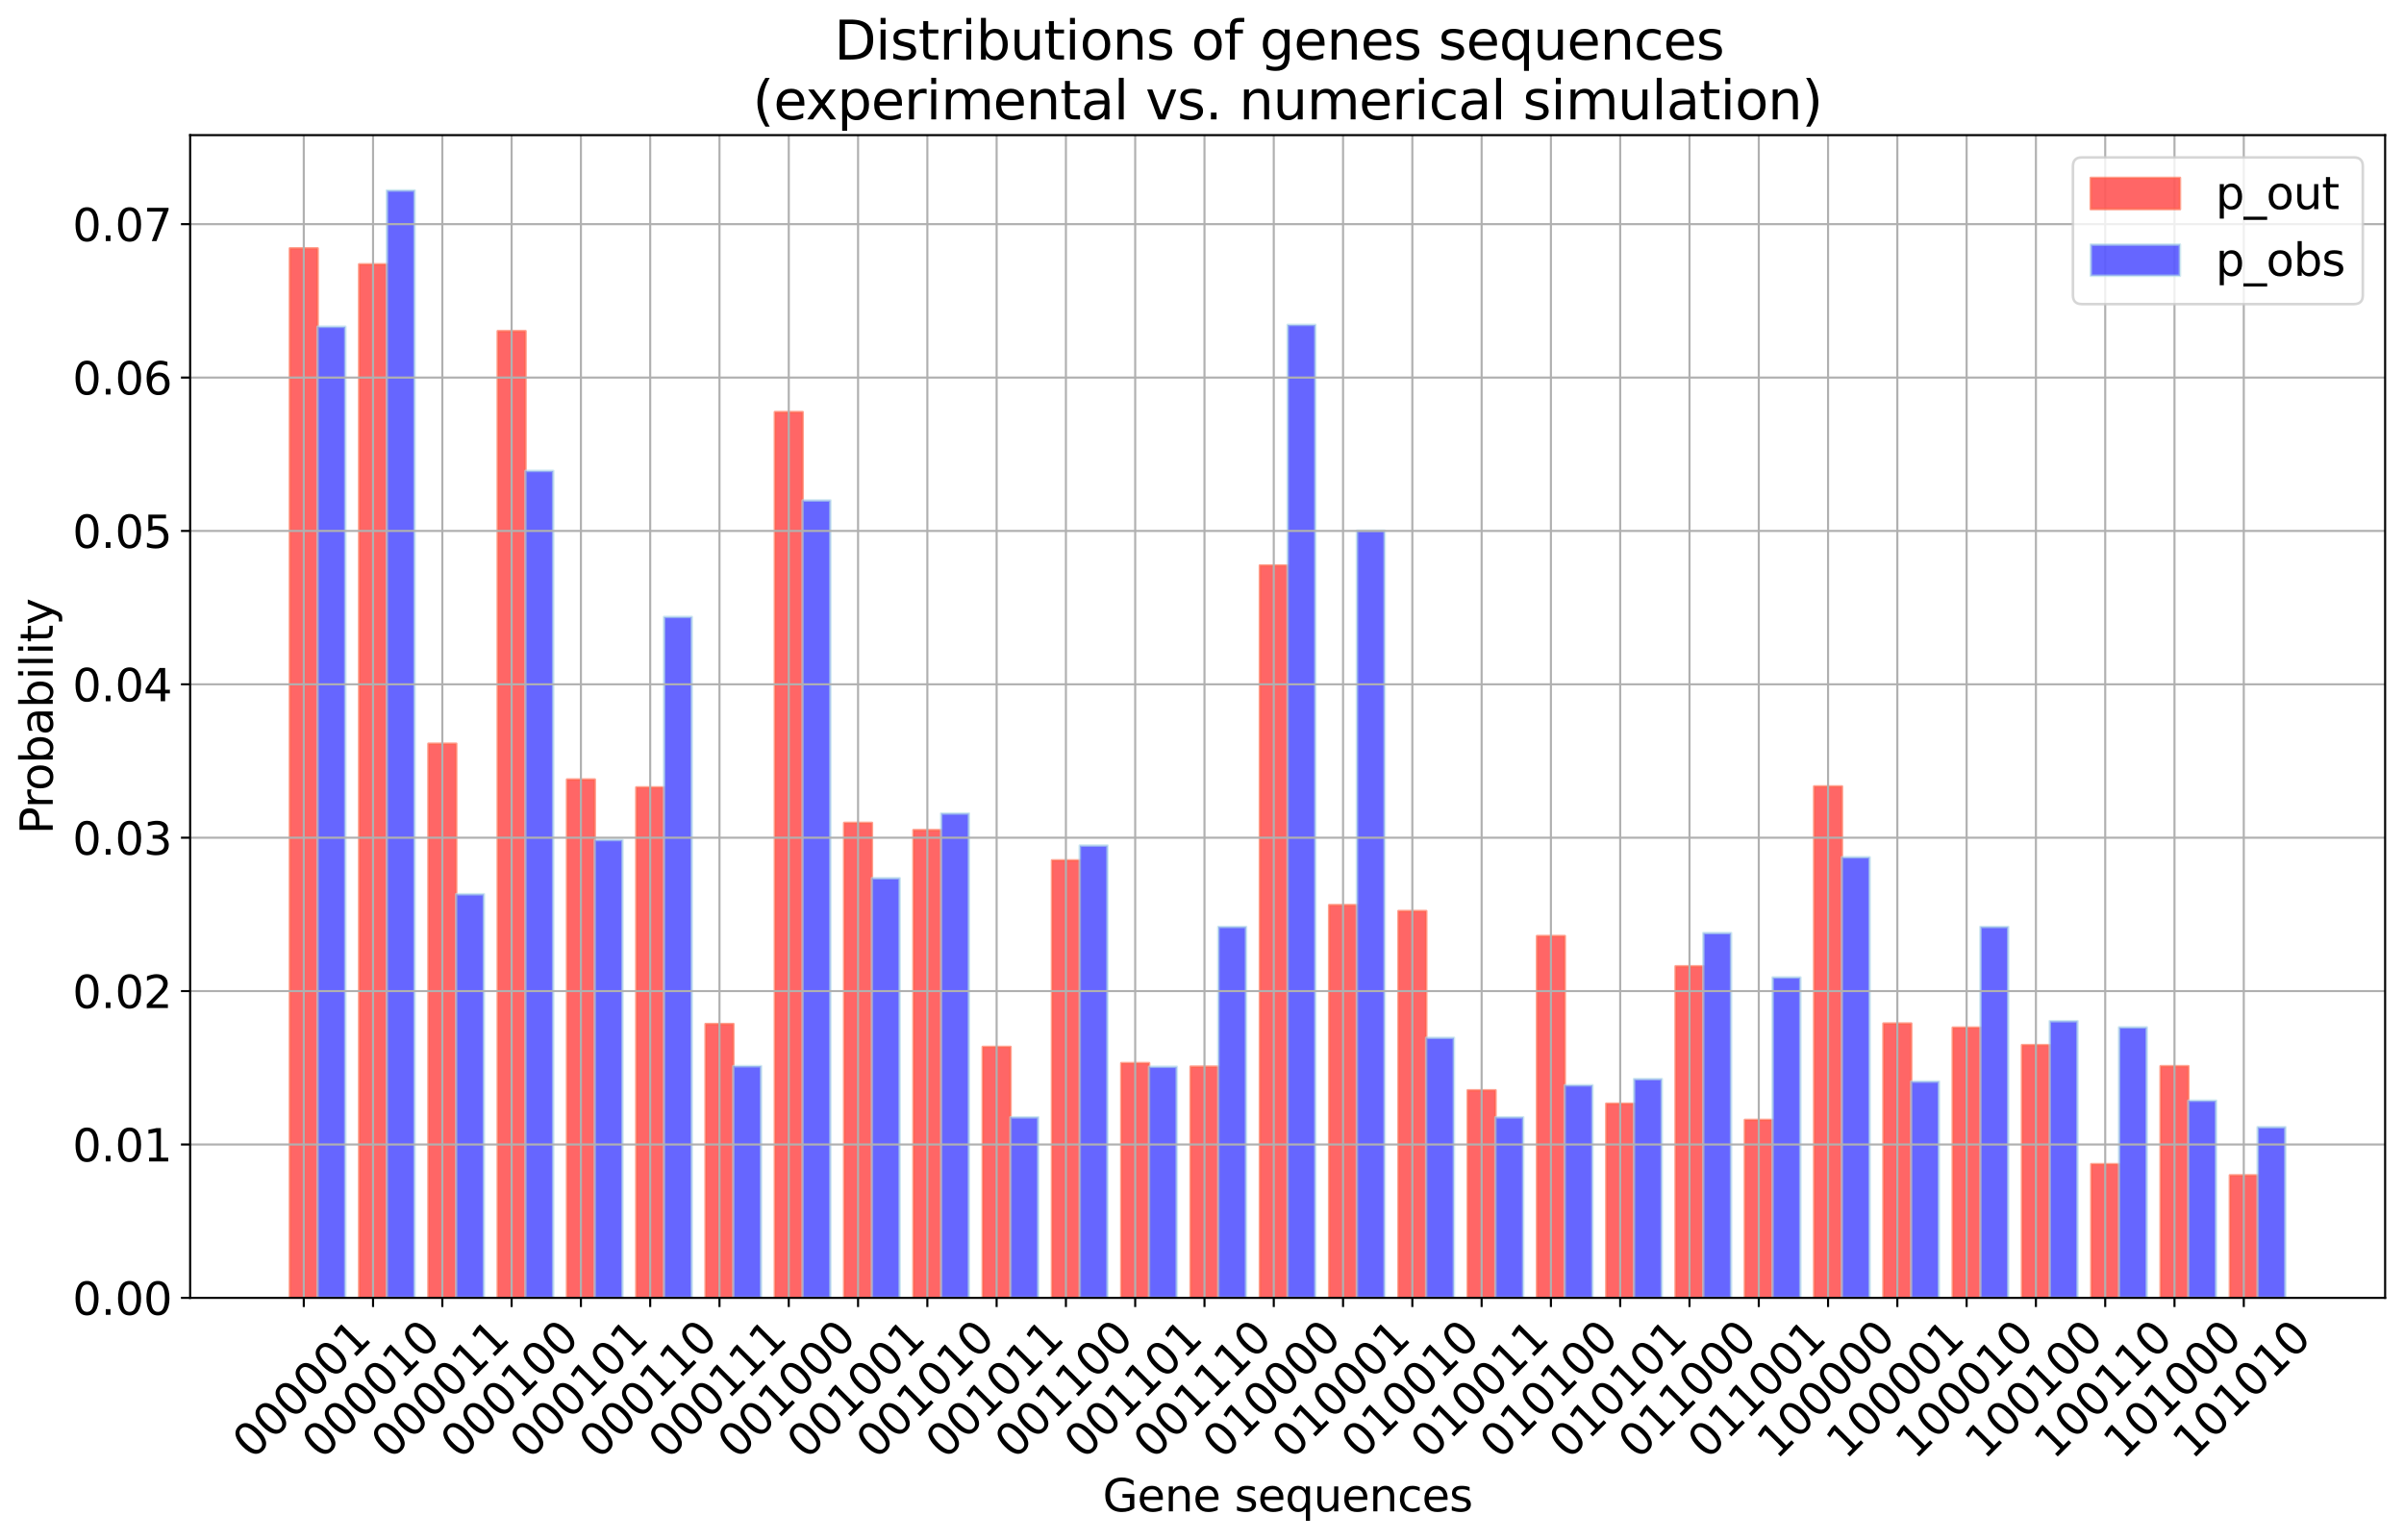<?xml version="1.0" encoding="utf-8" standalone="no"?>
<!DOCTYPE svg PUBLIC "-//W3C//DTD SVG 1.1//EN"
  "http://www.w3.org/Graphics/SVG/1.1/DTD/svg11.dtd">
<svg xmlns:xlink="http://www.w3.org/1999/xlink" width="916.704pt" height="587.241pt" viewBox="0 0 916.704 587.241" xmlns="http://www.w3.org/2000/svg" version="1.1">
 <defs>
  <style type="text/css">*{stroke-linejoin: round; stroke-linecap: butt}</style>
 </defs>
 <g id="figure_1">
  <g id="patch_1">
   <path d="M 0 587.241 
L 916.704 587.241 
L 916.704 0 
L 0 0 
z
" style="fill: #ffffff"/>
  </g>
  <g id="axes_1">
   <g id="patch_2">
    <path d="M 72.504 495.064 
L 909.504 495.064 
L 909.504 51.544 
L 72.504 51.544 
z
" style="fill: #ffffff"/>
   </g>
   <g id="patch_3">
    <path d="M 110.55 495.064 
L 121.118 495.064 
L 121.118 94.746 
L 110.55 94.746 
z
" clip-path="url(#p6cf0fe59aa)" style="fill: #ff0000; opacity: 0.6; stroke: #ff6347; stroke-linejoin: miter"/>
   </g>
   <g id="patch_4">
    <path d="M 136.97 495.064 
L 147.538 495.064 
L 147.538 100.832 
L 136.97 100.832 
z
" clip-path="url(#p6cf0fe59aa)" style="fill: #ff0000; opacity: 0.6; stroke: #ff6347; stroke-linejoin: miter"/>
   </g>
   <g id="patch_5">
    <path d="M 163.391 495.064 
L 173.959 495.064 
L 173.959 283.694 
L 163.391 283.694 
z
" clip-path="url(#p6cf0fe59aa)" style="fill: #ff0000; opacity: 0.6; stroke: #ff6347; stroke-linejoin: miter"/>
   </g>
   <g id="patch_6">
    <path d="M 189.811 495.064 
L 200.379 495.064 
L 200.379 126.318 
L 189.811 126.318 
z
" clip-path="url(#p6cf0fe59aa)" style="fill: #ff0000; opacity: 0.6; stroke: #ff6347; stroke-linejoin: miter"/>
   </g>
   <g id="patch_7">
    <path d="M 216.232 495.064 
L 226.8 495.064 
L 226.8 297.351 
L 216.232 297.351 
z
" clip-path="url(#p6cf0fe59aa)" style="fill: #ff0000; opacity: 0.6; stroke: #ff6347; stroke-linejoin: miter"/>
   </g>
   <g id="patch_8">
    <path d="M 242.652 495.064 
L 253.22 495.064 
L 253.22 300.355 
L 242.652 300.355 
z
" clip-path="url(#p6cf0fe59aa)" style="fill: #ff0000; opacity: 0.6; stroke: #ff6347; stroke-linejoin: miter"/>
   </g>
   <g id="patch_9">
    <path d="M 269.073 495.064 
L 279.641 495.064 
L 279.641 390.614 
L 269.073 390.614 
z
" clip-path="url(#p6cf0fe59aa)" style="fill: #ff0000; opacity: 0.6; stroke: #ff6347; stroke-linejoin: miter"/>
   </g>
   <g id="patch_10">
    <path d="M 295.493 495.064 
L 306.061 495.064 
L 306.061 157.204 
L 295.493 157.204 
z
" clip-path="url(#p6cf0fe59aa)" style="fill: #ff0000; opacity: 0.6; stroke: #ff6347; stroke-linejoin: miter"/>
   </g>
   <g id="patch_11">
    <path d="M 321.913 495.064 
L 332.482 495.064 
L 332.482 313.902 
L 321.913 313.902 
z
" clip-path="url(#p6cf0fe59aa)" style="fill: #ff0000; opacity: 0.6; stroke: #ff6347; stroke-linejoin: miter"/>
   </g>
   <g id="patch_12">
    <path d="M 348.334 495.064 
L 358.902 495.064 
L 358.902 316.654 
L 348.334 316.654 
z
" clip-path="url(#p6cf0fe59aa)" style="fill: #ff0000; opacity: 0.6; stroke: #ff6347; stroke-linejoin: miter"/>
   </g>
   <g id="patch_13">
    <path d="M 374.754 495.064 
L 385.323 495.064 
L 385.323 399.349 
L 374.754 399.349 
z
" clip-path="url(#p6cf0fe59aa)" style="fill: #ff0000; opacity: 0.6; stroke: #ff6347; stroke-linejoin: miter"/>
   </g>
   <g id="patch_14">
    <path d="M 401.175 495.064 
L 411.743 495.064 
L 411.743 328.18 
L 401.175 328.18 
z
" clip-path="url(#p6cf0fe59aa)" style="fill: #ff0000; opacity: 0.6; stroke: #ff6347; stroke-linejoin: miter"/>
   </g>
   <g id="patch_15">
    <path d="M 427.595 495.064 
L 438.163 495.064 
L 438.163 405.525 
L 427.595 405.525 
z
" clip-path="url(#p6cf0fe59aa)" style="fill: #ff0000; opacity: 0.6; stroke: #ff6347; stroke-linejoin: miter"/>
   </g>
   <g id="patch_16">
    <path d="M 454.016 495.064 
L 464.584 495.064 
L 464.584 406.883 
L 454.016 406.883 
z
" clip-path="url(#p6cf0fe59aa)" style="fill: #ff0000; opacity: 0.6; stroke: #ff6347; stroke-linejoin: miter"/>
   </g>
   <g id="patch_17">
    <path d="M 480.436 495.064 
L 491.004 495.064 
L 491.004 215.713 
L 480.436 215.713 
z
" clip-path="url(#p6cf0fe59aa)" style="fill: #ff0000; opacity: 0.6; stroke: #ff6347; stroke-linejoin: miter"/>
   </g>
   <g id="patch_18">
    <path d="M 506.857 495.064 
L 517.425 495.064 
L 517.425 345.256 
L 506.857 345.256 
z
" clip-path="url(#p6cf0fe59aa)" style="fill: #ff0000; opacity: 0.6; stroke: #ff6347; stroke-linejoin: miter"/>
   </g>
   <g id="patch_19">
    <path d="M 533.277 495.064 
L 543.845 495.064 
L 543.845 347.531 
L 533.277 347.531 
z
" clip-path="url(#p6cf0fe59aa)" style="fill: #ff0000; opacity: 0.6; stroke: #ff6347; stroke-linejoin: miter"/>
   </g>
   <g id="patch_20">
    <path d="M 559.698 495.064 
L 570.266 495.064 
L 570.266 415.895 
L 559.698 415.895 
z
" clip-path="url(#p6cf0fe59aa)" style="fill: #ff0000; opacity: 0.6; stroke: #ff6347; stroke-linejoin: miter"/>
   </g>
   <g id="patch_21">
    <path d="M 586.118 495.064 
L 596.686 495.064 
L 596.686 357.059 
L 586.118 357.059 
z
" clip-path="url(#p6cf0fe59aa)" style="fill: #ff0000; opacity: 0.6; stroke: #ff6347; stroke-linejoin: miter"/>
   </g>
   <g id="patch_22">
    <path d="M 612.538 495.064 
L 623.107 495.064 
L 623.107 421.001 
L 612.538 421.001 
z
" clip-path="url(#p6cf0fe59aa)" style="fill: #ff0000; opacity: 0.6; stroke: #ff6347; stroke-linejoin: miter"/>
   </g>
   <g id="patch_23">
    <path d="M 638.959 495.064 
L 649.527 495.064 
L 649.527 368.606 
L 638.959 368.606 
z
" clip-path="url(#p6cf0fe59aa)" style="fill: #ff0000; opacity: 0.6; stroke: #ff6347; stroke-linejoin: miter"/>
   </g>
   <g id="patch_24">
    <path d="M 665.379 495.064 
L 675.948 495.064 
L 675.948 427.189 
L 665.379 427.189 
z
" clip-path="url(#p6cf0fe59aa)" style="fill: #ff0000; opacity: 0.6; stroke: #ff6347; stroke-linejoin: miter"/>
   </g>
   <g id="patch_25">
    <path d="M 691.8 495.064 
L 702.368 495.064 
L 702.368 299.989 
L 691.8 299.989 
z
" clip-path="url(#p6cf0fe59aa)" style="fill: #ff0000; opacity: 0.6; stroke: #ff6347; stroke-linejoin: miter"/>
   </g>
   <g id="patch_26">
    <path d="M 718.22 495.064 
L 728.788 495.064 
L 728.788 390.418 
L 718.22 390.418 
z
" clip-path="url(#p6cf0fe59aa)" style="fill: #ff0000; opacity: 0.6; stroke: #ff6347; stroke-linejoin: miter"/>
   </g>
   <g id="patch_27">
    <path d="M 744.641 495.064 
L 755.209 495.064 
L 755.209 392.006 
L 744.641 392.006 
z
" clip-path="url(#p6cf0fe59aa)" style="fill: #ff0000; opacity: 0.6; stroke: #ff6347; stroke-linejoin: miter"/>
   </g>
   <g id="patch_28">
    <path d="M 771.061 495.064 
L 781.629 495.064 
L 781.629 398.657 
L 771.061 398.657 
z
" clip-path="url(#p6cf0fe59aa)" style="fill: #ff0000; opacity: 0.6; stroke: #ff6347; stroke-linejoin: miter"/>
   </g>
   <g id="patch_29">
    <path d="M 797.482 495.064 
L 808.05 495.064 
L 808.05 444.077 
L 797.482 444.077 
z
" clip-path="url(#p6cf0fe59aa)" style="fill: #ff0000; opacity: 0.6; stroke: #ff6347; stroke-linejoin: miter"/>
   </g>
   <g id="patch_30">
    <path d="M 823.902 495.064 
L 834.47 495.064 
L 834.47 406.718 
L 823.902 406.718 
z
" clip-path="url(#p6cf0fe59aa)" style="fill: #ff0000; opacity: 0.6; stroke: #ff6347; stroke-linejoin: miter"/>
   </g>
   <g id="patch_31">
    <path d="M 850.323 495.064 
L 860.891 495.064 
L 860.891 448.33 
L 850.323 448.33 
z
" clip-path="url(#p6cf0fe59aa)" style="fill: #ff0000; opacity: 0.6; stroke: #ff6347; stroke-linejoin: miter"/>
   </g>
   <g id="patch_32">
    <path d="M 121.118 495.064 
L 131.686 495.064 
L 131.686 124.612 
L 121.118 124.612 
z
" clip-path="url(#p6cf0fe59aa)" style="fill: #0000ff; opacity: 0.6; stroke: #add8e6; stroke-linejoin: miter"/>
   </g>
   <g id="patch_33">
    <path d="M 147.538 495.064 
L 158.107 495.064 
L 158.107 72.664 
L 147.538 72.664 
z
" clip-path="url(#p6cf0fe59aa)" style="fill: #0000ff; opacity: 0.6; stroke: #add8e6; stroke-linejoin: miter"/>
   </g>
   <g id="patch_34">
    <path d="M 173.959 495.064 
L 184.527 495.064 
L 184.527 341.101 
L 173.959 341.101 
z
" clip-path="url(#p6cf0fe59aa)" style="fill: #0000ff; opacity: 0.6; stroke: #add8e6; stroke-linejoin: miter"/>
   </g>
   <g id="patch_35">
    <path d="M 200.379 495.064 
L 210.948 495.064 
L 210.948 179.616 
L 200.379 179.616 
z
" clip-path="url(#p6cf0fe59aa)" style="fill: #0000ff; opacity: 0.6; stroke: #add8e6; stroke-linejoin: miter"/>
   </g>
   <g id="patch_36">
    <path d="M 226.8 495.064 
L 237.368 495.064 
L 237.368 320.416 
L 226.8 320.416 
z
" clip-path="url(#p6cf0fe59aa)" style="fill: #0000ff; opacity: 0.6; stroke: #add8e6; stroke-linejoin: miter"/>
   </g>
   <g id="patch_37">
    <path d="M 253.22 495.064 
L 263.788 495.064 
L 263.788 235.325 
L 253.22 235.325 
z
" clip-path="url(#p6cf0fe59aa)" style="fill: #0000ff; opacity: 0.6; stroke: #add8e6; stroke-linejoin: miter"/>
   </g>
   <g id="patch_38">
    <path d="M 279.641 495.064 
L 290.209 495.064 
L 290.209 406.682 
L 279.641 406.682 
z
" clip-path="url(#p6cf0fe59aa)" style="fill: #0000ff; opacity: 0.6; stroke: #add8e6; stroke-linejoin: miter"/>
   </g>
   <g id="patch_39">
    <path d="M 306.061 495.064 
L 316.629 495.064 
L 316.629 190.899 
L 306.061 190.899 
z
" clip-path="url(#p6cf0fe59aa)" style="fill: #0000ff; opacity: 0.6; stroke: #add8e6; stroke-linejoin: miter"/>
   </g>
   <g id="patch_40">
    <path d="M 332.482 495.064 
L 343.05 495.064 
L 343.05 334.99 
L 332.482 334.99 
z
" clip-path="url(#p6cf0fe59aa)" style="fill: #0000ff; opacity: 0.6; stroke: #add8e6; stroke-linejoin: miter"/>
   </g>
   <g id="patch_41">
    <path d="M 358.902 495.064 
L 369.47 495.064 
L 369.47 310.308 
L 358.902 310.308 
z
" clip-path="url(#p6cf0fe59aa)" style="fill: #0000ff; opacity: 0.6; stroke: #add8e6; stroke-linejoin: miter"/>
   </g>
   <g id="patch_42">
    <path d="M 385.323 495.064 
L 395.891 495.064 
L 395.891 426.192 
L 385.323 426.192 
z
" clip-path="url(#p6cf0fe59aa)" style="fill: #0000ff; opacity: 0.6; stroke: #add8e6; stroke-linejoin: miter"/>
   </g>
   <g id="patch_43">
    <path d="M 411.743 495.064 
L 422.311 495.064 
L 422.311 322.531 
L 411.743 322.531 
z
" clip-path="url(#p6cf0fe59aa)" style="fill: #0000ff; opacity: 0.6; stroke: #add8e6; stroke-linejoin: miter"/>
   </g>
   <g id="patch_44">
    <path d="M 438.163 495.064 
L 448.732 495.064 
L 448.732 406.917 
L 438.163 406.917 
z
" clip-path="url(#p6cf0fe59aa)" style="fill: #0000ff; opacity: 0.6; stroke: #add8e6; stroke-linejoin: miter"/>
   </g>
   <g id="patch_45">
    <path d="M 464.584 495.064 
L 475.152 495.064 
L 475.152 353.559 
L 464.584 353.559 
z
" clip-path="url(#p6cf0fe59aa)" style="fill: #0000ff; opacity: 0.6; stroke: #add8e6; stroke-linejoin: miter"/>
   </g>
   <g id="patch_46">
    <path d="M 491.004 495.064 
L 501.573 495.064 
L 501.573 123.907 
L 491.004 123.907 
z
" clip-path="url(#p6cf0fe59aa)" style="fill: #0000ff; opacity: 0.6; stroke: #add8e6; stroke-linejoin: miter"/>
   </g>
   <g id="patch_47">
    <path d="M 517.425 495.064 
L 527.993 495.064 
L 527.993 202.417 
L 517.425 202.417 
z
" clip-path="url(#p6cf0fe59aa)" style="fill: #0000ff; opacity: 0.6; stroke: #add8e6; stroke-linejoin: miter"/>
   </g>
   <g id="patch_48">
    <path d="M 543.845 495.064 
L 554.413 495.064 
L 554.413 395.87 
L 543.845 395.87 
z
" clip-path="url(#p6cf0fe59aa)" style="fill: #0000ff; opacity: 0.6; stroke: #add8e6; stroke-linejoin: miter"/>
   </g>
   <g id="patch_49">
    <path d="M 570.266 495.064 
L 580.834 495.064 
L 580.834 426.192 
L 570.266 426.192 
z
" clip-path="url(#p6cf0fe59aa)" style="fill: #0000ff; opacity: 0.6; stroke: #add8e6; stroke-linejoin: miter"/>
   </g>
   <g id="patch_50">
    <path d="M 596.686 495.064 
L 607.254 495.064 
L 607.254 413.969 
L 596.686 413.969 
z
" clip-path="url(#p6cf0fe59aa)" style="fill: #0000ff; opacity: 0.6; stroke: #add8e6; stroke-linejoin: miter"/>
   </g>
   <g id="patch_51">
    <path d="M 623.107 495.064 
L 633.675 495.064 
L 633.675 411.619 
L 623.107 411.619 
z
" clip-path="url(#p6cf0fe59aa)" style="fill: #0000ff; opacity: 0.6; stroke: #add8e6; stroke-linejoin: miter"/>
   </g>
   <g id="patch_52">
    <path d="M 649.527 495.064 
L 660.095 495.064 
L 660.095 355.91 
L 649.527 355.91 
z
" clip-path="url(#p6cf0fe59aa)" style="fill: #0000ff; opacity: 0.6; stroke: #add8e6; stroke-linejoin: miter"/>
   </g>
   <g id="patch_53">
    <path d="M 675.948 495.064 
L 686.516 495.064 
L 686.516 372.834 
L 675.948 372.834 
z
" clip-path="url(#p6cf0fe59aa)" style="fill: #0000ff; opacity: 0.6; stroke: #add8e6; stroke-linejoin: miter"/>
   </g>
   <g id="patch_54">
    <path d="M 702.368 495.064 
L 712.936 495.064 
L 712.936 326.998 
L 702.368 326.998 
z
" clip-path="url(#p6cf0fe59aa)" style="fill: #0000ff; opacity: 0.6; stroke: #add8e6; stroke-linejoin: miter"/>
   </g>
   <g id="patch_55">
    <path d="M 728.788 495.064 
L 739.357 495.064 
L 739.357 412.559 
L 728.788 412.559 
z
" clip-path="url(#p6cf0fe59aa)" style="fill: #0000ff; opacity: 0.6; stroke: #add8e6; stroke-linejoin: miter"/>
   </g>
   <g id="patch_56">
    <path d="M 755.209 495.064 
L 765.777 495.064 
L 765.777 353.559 
L 755.209 353.559 
z
" clip-path="url(#p6cf0fe59aa)" style="fill: #0000ff; opacity: 0.6; stroke: #add8e6; stroke-linejoin: miter"/>
   </g>
   <g id="patch_57">
    <path d="M 781.629 495.064 
L 792.198 495.064 
L 792.198 389.523 
L 781.629 389.523 
z
" clip-path="url(#p6cf0fe59aa)" style="fill: #0000ff; opacity: 0.6; stroke: #add8e6; stroke-linejoin: miter"/>
   </g>
   <g id="patch_58">
    <path d="M 808.05 495.064 
L 818.618 495.064 
L 818.618 391.874 
L 808.05 391.874 
z
" clip-path="url(#p6cf0fe59aa)" style="fill: #0000ff; opacity: 0.6; stroke: #add8e6; stroke-linejoin: miter"/>
   </g>
   <g id="patch_59">
    <path d="M 834.47 495.064 
L 845.038 495.064 
L 845.038 419.846 
L 834.47 419.846 
z
" clip-path="url(#p6cf0fe59aa)" style="fill: #0000ff; opacity: 0.6; stroke: #add8e6; stroke-linejoin: miter"/>
   </g>
   <g id="patch_60">
    <path d="M 860.891 495.064 
L 871.459 495.064 
L 871.459 429.953 
L 860.891 429.953 
z
" clip-path="url(#p6cf0fe59aa)" style="fill: #0000ff; opacity: 0.6; stroke: #add8e6; stroke-linejoin: miter"/>
   </g>
   <g id="matplotlib.axis_1">
    <g id="xtick_1">
     <g id="line2d_1">
      <path d="M 115.834 495.064 
L 115.834 51.544 
" clip-path="url(#p6cf0fe59aa)" style="fill: none; stroke: #b0b0b0; stroke-width: 0.8; stroke-linecap: square"/>
     </g>
     <g id="line2d_2">
      <defs>
       <path id="mf1e456be9e" d="M 0 0 
L 0 3.5 
" style="stroke: #000000; stroke-width: 0.8"/>
      </defs>
      <g>
       <use xlink:href="#mf1e456be9e" x="115.834" y="495.064" style="stroke: #000000; stroke-width: 0.8"/>
      </g>
     </g>
     <g id="text_1">
      <!-- 000001 -->
      <g transform="translate(96.206 557.088) rotate(-45) scale(0.17 -0.17)">
       <defs>
        <path id="DejaVuSans-30" d="M 2034 4250 
Q 1547 4250 1301 3770 
Q 1056 3291 1056 2328 
Q 1056 1369 1301 889 
Q 1547 409 2034 409 
Q 2525 409 2770 889 
Q 3016 1369 3016 2328 
Q 3016 3291 2770 3770 
Q 2525 4250 2034 4250 
z
M 2034 4750 
Q 2819 4750 3233 4129 
Q 3647 3509 3647 2328 
Q 3647 1150 3233 529 
Q 2819 -91 2034 -91 
Q 1250 -91 836 529 
Q 422 1150 422 2328 
Q 422 3509 836 4129 
Q 1250 4750 2034 4750 
z
" transform="scale(0.016)"/>
        <path id="DejaVuSans-31" d="M 794 531 
L 1825 531 
L 1825 4091 
L 703 3866 
L 703 4441 
L 1819 4666 
L 2450 4666 
L 2450 531 
L 3481 531 
L 3481 0 
L 794 0 
L 794 531 
z
" transform="scale(0.016)"/>
       </defs>
       <use xlink:href="#DejaVuSans-30"/>
       <use xlink:href="#DejaVuSans-30" x="63.623"/>
       <use xlink:href="#DejaVuSans-30" x="127.246"/>
       <use xlink:href="#DejaVuSans-30" x="190.869"/>
       <use xlink:href="#DejaVuSans-30" x="254.492"/>
       <use xlink:href="#DejaVuSans-31" x="318.115"/>
      </g>
     </g>
    </g>
    <g id="xtick_2">
     <g id="line2d_3">
      <path d="M 142.254 495.064 
L 142.254 51.544 
" clip-path="url(#p6cf0fe59aa)" style="fill: none; stroke: #b0b0b0; stroke-width: 0.8; stroke-linecap: square"/>
     </g>
     <g id="line2d_4">
      <g>
       <use xlink:href="#mf1e456be9e" x="142.254" y="495.064" style="stroke: #000000; stroke-width: 0.8"/>
      </g>
     </g>
     <g id="text_2">
      <!-- 000010 -->
      <g transform="translate(122.627 557.088) rotate(-45) scale(0.17 -0.17)">
       <use xlink:href="#DejaVuSans-30"/>
       <use xlink:href="#DejaVuSans-30" x="63.623"/>
       <use xlink:href="#DejaVuSans-30" x="127.246"/>
       <use xlink:href="#DejaVuSans-30" x="190.869"/>
       <use xlink:href="#DejaVuSans-31" x="254.492"/>
       <use xlink:href="#DejaVuSans-30" x="318.115"/>
      </g>
     </g>
    </g>
    <g id="xtick_3">
     <g id="line2d_5">
      <path d="M 168.675 495.064 
L 168.675 51.544 
" clip-path="url(#p6cf0fe59aa)" style="fill: none; stroke: #b0b0b0; stroke-width: 0.8; stroke-linecap: square"/>
     </g>
     <g id="line2d_6">
      <g>
       <use xlink:href="#mf1e456be9e" x="168.675" y="495.064" style="stroke: #000000; stroke-width: 0.8"/>
      </g>
     </g>
     <g id="text_3">
      <!-- 000011 -->
      <g transform="translate(149.047 557.088) rotate(-45) scale(0.17 -0.17)">
       <use xlink:href="#DejaVuSans-30"/>
       <use xlink:href="#DejaVuSans-30" x="63.623"/>
       <use xlink:href="#DejaVuSans-30" x="127.246"/>
       <use xlink:href="#DejaVuSans-30" x="190.869"/>
       <use xlink:href="#DejaVuSans-31" x="254.492"/>
       <use xlink:href="#DejaVuSans-31" x="318.115"/>
      </g>
     </g>
    </g>
    <g id="xtick_4">
     <g id="line2d_7">
      <path d="M 195.095 495.064 
L 195.095 51.544 
" clip-path="url(#p6cf0fe59aa)" style="fill: none; stroke: #b0b0b0; stroke-width: 0.8; stroke-linecap: square"/>
     </g>
     <g id="line2d_8">
      <g>
       <use xlink:href="#mf1e456be9e" x="195.095" y="495.064" style="stroke: #000000; stroke-width: 0.8"/>
      </g>
     </g>
     <g id="text_4">
      <!-- 000100 -->
      <g transform="translate(175.468 557.088) rotate(-45) scale(0.17 -0.17)">
       <use xlink:href="#DejaVuSans-30"/>
       <use xlink:href="#DejaVuSans-30" x="63.623"/>
       <use xlink:href="#DejaVuSans-30" x="127.246"/>
       <use xlink:href="#DejaVuSans-31" x="190.869"/>
       <use xlink:href="#DejaVuSans-30" x="254.492"/>
       <use xlink:href="#DejaVuSans-30" x="318.115"/>
      </g>
     </g>
    </g>
    <g id="xtick_5">
     <g id="line2d_9">
      <path d="M 221.516 495.064 
L 221.516 51.544 
" clip-path="url(#p6cf0fe59aa)" style="fill: none; stroke: #b0b0b0; stroke-width: 0.8; stroke-linecap: square"/>
     </g>
     <g id="line2d_10">
      <g>
       <use xlink:href="#mf1e456be9e" x="221.516" y="495.064" style="stroke: #000000; stroke-width: 0.8"/>
      </g>
     </g>
     <g id="text_5">
      <!-- 000101 -->
      <g transform="translate(201.888 557.088) rotate(-45) scale(0.17 -0.17)">
       <use xlink:href="#DejaVuSans-30"/>
       <use xlink:href="#DejaVuSans-30" x="63.623"/>
       <use xlink:href="#DejaVuSans-30" x="127.246"/>
       <use xlink:href="#DejaVuSans-31" x="190.869"/>
       <use xlink:href="#DejaVuSans-30" x="254.492"/>
       <use xlink:href="#DejaVuSans-31" x="318.115"/>
      </g>
     </g>
    </g>
    <g id="xtick_6">
     <g id="line2d_11">
      <path d="M 247.936 495.064 
L 247.936 51.544 
" clip-path="url(#p6cf0fe59aa)" style="fill: none; stroke: #b0b0b0; stroke-width: 0.8; stroke-linecap: square"/>
     </g>
     <g id="line2d_12">
      <g>
       <use xlink:href="#mf1e456be9e" x="247.936" y="495.064" style="stroke: #000000; stroke-width: 0.8"/>
      </g>
     </g>
     <g id="text_6">
      <!-- 000110 -->
      <g transform="translate(228.308 557.088) rotate(-45) scale(0.17 -0.17)">
       <use xlink:href="#DejaVuSans-30"/>
       <use xlink:href="#DejaVuSans-30" x="63.623"/>
       <use xlink:href="#DejaVuSans-30" x="127.246"/>
       <use xlink:href="#DejaVuSans-31" x="190.869"/>
       <use xlink:href="#DejaVuSans-31" x="254.492"/>
       <use xlink:href="#DejaVuSans-30" x="318.115"/>
      </g>
     </g>
    </g>
    <g id="xtick_7">
     <g id="line2d_13">
      <path d="M 274.357 495.064 
L 274.357 51.544 
" clip-path="url(#p6cf0fe59aa)" style="fill: none; stroke: #b0b0b0; stroke-width: 0.8; stroke-linecap: square"/>
     </g>
     <g id="line2d_14">
      <g>
       <use xlink:href="#mf1e456be9e" x="274.357" y="495.064" style="stroke: #000000; stroke-width: 0.8"/>
      </g>
     </g>
     <g id="text_7">
      <!-- 000111 -->
      <g transform="translate(254.729 557.088) rotate(-45) scale(0.17 -0.17)">
       <use xlink:href="#DejaVuSans-30"/>
       <use xlink:href="#DejaVuSans-30" x="63.623"/>
       <use xlink:href="#DejaVuSans-30" x="127.246"/>
       <use xlink:href="#DejaVuSans-31" x="190.869"/>
       <use xlink:href="#DejaVuSans-31" x="254.492"/>
       <use xlink:href="#DejaVuSans-31" x="318.115"/>
      </g>
     </g>
    </g>
    <g id="xtick_8">
     <g id="line2d_15">
      <path d="M 300.777 495.064 
L 300.777 51.544 
" clip-path="url(#p6cf0fe59aa)" style="fill: none; stroke: #b0b0b0; stroke-width: 0.8; stroke-linecap: square"/>
     </g>
     <g id="line2d_16">
      <g>
       <use xlink:href="#mf1e456be9e" x="300.777" y="495.064" style="stroke: #000000; stroke-width: 0.8"/>
      </g>
     </g>
     <g id="text_8">
      <!-- 001000 -->
      <g transform="translate(281.149 557.088) rotate(-45) scale(0.17 -0.17)">
       <use xlink:href="#DejaVuSans-30"/>
       <use xlink:href="#DejaVuSans-30" x="63.623"/>
       <use xlink:href="#DejaVuSans-31" x="127.246"/>
       <use xlink:href="#DejaVuSans-30" x="190.869"/>
       <use xlink:href="#DejaVuSans-30" x="254.492"/>
       <use xlink:href="#DejaVuSans-30" x="318.115"/>
      </g>
     </g>
    </g>
    <g id="xtick_9">
     <g id="line2d_17">
      <path d="M 327.198 495.064 
L 327.198 51.544 
" clip-path="url(#p6cf0fe59aa)" style="fill: none; stroke: #b0b0b0; stroke-width: 0.8; stroke-linecap: square"/>
     </g>
     <g id="line2d_18">
      <g>
       <use xlink:href="#mf1e456be9e" x="327.198" y="495.064" style="stroke: #000000; stroke-width: 0.8"/>
      </g>
     </g>
     <g id="text_9">
      <!-- 001001 -->
      <g transform="translate(307.57 557.088) rotate(-45) scale(0.17 -0.17)">
       <use xlink:href="#DejaVuSans-30"/>
       <use xlink:href="#DejaVuSans-30" x="63.623"/>
       <use xlink:href="#DejaVuSans-31" x="127.246"/>
       <use xlink:href="#DejaVuSans-30" x="190.869"/>
       <use xlink:href="#DejaVuSans-30" x="254.492"/>
       <use xlink:href="#DejaVuSans-31" x="318.115"/>
      </g>
     </g>
    </g>
    <g id="xtick_10">
     <g id="line2d_19">
      <path d="M 353.618 495.064 
L 353.618 51.544 
" clip-path="url(#p6cf0fe59aa)" style="fill: none; stroke: #b0b0b0; stroke-width: 0.8; stroke-linecap: square"/>
     </g>
     <g id="line2d_20">
      <g>
       <use xlink:href="#mf1e456be9e" x="353.618" y="495.064" style="stroke: #000000; stroke-width: 0.8"/>
      </g>
     </g>
     <g id="text_10">
      <!-- 001010 -->
      <g transform="translate(333.99 557.088) rotate(-45) scale(0.17 -0.17)">
       <use xlink:href="#DejaVuSans-30"/>
       <use xlink:href="#DejaVuSans-30" x="63.623"/>
       <use xlink:href="#DejaVuSans-31" x="127.246"/>
       <use xlink:href="#DejaVuSans-30" x="190.869"/>
       <use xlink:href="#DejaVuSans-31" x="254.492"/>
       <use xlink:href="#DejaVuSans-30" x="318.115"/>
      </g>
     </g>
    </g>
    <g id="xtick_11">
     <g id="line2d_21">
      <path d="M 380.038 495.064 
L 380.038 51.544 
" clip-path="url(#p6cf0fe59aa)" style="fill: none; stroke: #b0b0b0; stroke-width: 0.8; stroke-linecap: square"/>
     </g>
     <g id="line2d_22">
      <g>
       <use xlink:href="#mf1e456be9e" x="380.038" y="495.064" style="stroke: #000000; stroke-width: 0.8"/>
      </g>
     </g>
     <g id="text_11">
      <!-- 001011 -->
      <g transform="translate(360.411 557.088) rotate(-45) scale(0.17 -0.17)">
       <use xlink:href="#DejaVuSans-30"/>
       <use xlink:href="#DejaVuSans-30" x="63.623"/>
       <use xlink:href="#DejaVuSans-31" x="127.246"/>
       <use xlink:href="#DejaVuSans-30" x="190.869"/>
       <use xlink:href="#DejaVuSans-31" x="254.492"/>
       <use xlink:href="#DejaVuSans-31" x="318.115"/>
      </g>
     </g>
    </g>
    <g id="xtick_12">
     <g id="line2d_23">
      <path d="M 406.459 495.064 
L 406.459 51.544 
" clip-path="url(#p6cf0fe59aa)" style="fill: none; stroke: #b0b0b0; stroke-width: 0.8; stroke-linecap: square"/>
     </g>
     <g id="line2d_24">
      <g>
       <use xlink:href="#mf1e456be9e" x="406.459" y="495.064" style="stroke: #000000; stroke-width: 0.8"/>
      </g>
     </g>
     <g id="text_12">
      <!-- 001100 -->
      <g transform="translate(386.831 557.088) rotate(-45) scale(0.17 -0.17)">
       <use xlink:href="#DejaVuSans-30"/>
       <use xlink:href="#DejaVuSans-30" x="63.623"/>
       <use xlink:href="#DejaVuSans-31" x="127.246"/>
       <use xlink:href="#DejaVuSans-31" x="190.869"/>
       <use xlink:href="#DejaVuSans-30" x="254.492"/>
       <use xlink:href="#DejaVuSans-30" x="318.115"/>
      </g>
     </g>
    </g>
    <g id="xtick_13">
     <g id="line2d_25">
      <path d="M 432.879 495.064 
L 432.879 51.544 
" clip-path="url(#p6cf0fe59aa)" style="fill: none; stroke: #b0b0b0; stroke-width: 0.8; stroke-linecap: square"/>
     </g>
     <g id="line2d_26">
      <g>
       <use xlink:href="#mf1e456be9e" x="432.879" y="495.064" style="stroke: #000000; stroke-width: 0.8"/>
      </g>
     </g>
     <g id="text_13">
      <!-- 001101 -->
      <g transform="translate(413.252 557.088) rotate(-45) scale(0.17 -0.17)">
       <use xlink:href="#DejaVuSans-30"/>
       <use xlink:href="#DejaVuSans-30" x="63.623"/>
       <use xlink:href="#DejaVuSans-31" x="127.246"/>
       <use xlink:href="#DejaVuSans-31" x="190.869"/>
       <use xlink:href="#DejaVuSans-30" x="254.492"/>
       <use xlink:href="#DejaVuSans-31" x="318.115"/>
      </g>
     </g>
    </g>
    <g id="xtick_14">
     <g id="line2d_27">
      <path d="M 459.3 495.064 
L 459.3 51.544 
" clip-path="url(#p6cf0fe59aa)" style="fill: none; stroke: #b0b0b0; stroke-width: 0.8; stroke-linecap: square"/>
     </g>
     <g id="line2d_28">
      <g>
       <use xlink:href="#mf1e456be9e" x="459.3" y="495.064" style="stroke: #000000; stroke-width: 0.8"/>
      </g>
     </g>
     <g id="text_14">
      <!-- 001110 -->
      <g transform="translate(439.672 557.088) rotate(-45) scale(0.17 -0.17)">
       <use xlink:href="#DejaVuSans-30"/>
       <use xlink:href="#DejaVuSans-30" x="63.623"/>
       <use xlink:href="#DejaVuSans-31" x="127.246"/>
       <use xlink:href="#DejaVuSans-31" x="190.869"/>
       <use xlink:href="#DejaVuSans-31" x="254.492"/>
       <use xlink:href="#DejaVuSans-30" x="318.115"/>
      </g>
     </g>
    </g>
    <g id="xtick_15">
     <g id="line2d_29">
      <path d="M 485.72 495.064 
L 485.72 51.544 
" clip-path="url(#p6cf0fe59aa)" style="fill: none; stroke: #b0b0b0; stroke-width: 0.8; stroke-linecap: square"/>
     </g>
     <g id="line2d_30">
      <g>
       <use xlink:href="#mf1e456be9e" x="485.72" y="495.064" style="stroke: #000000; stroke-width: 0.8"/>
      </g>
     </g>
     <g id="text_15">
      <!-- 010000 -->
      <g transform="translate(466.093 557.088) rotate(-45) scale(0.17 -0.17)">
       <use xlink:href="#DejaVuSans-30"/>
       <use xlink:href="#DejaVuSans-31" x="63.623"/>
       <use xlink:href="#DejaVuSans-30" x="127.246"/>
       <use xlink:href="#DejaVuSans-30" x="190.869"/>
       <use xlink:href="#DejaVuSans-30" x="254.492"/>
       <use xlink:href="#DejaVuSans-30" x="318.115"/>
      </g>
     </g>
    </g>
    <g id="xtick_16">
     <g id="line2d_31">
      <path d="M 512.141 495.064 
L 512.141 51.544 
" clip-path="url(#p6cf0fe59aa)" style="fill: none; stroke: #b0b0b0; stroke-width: 0.8; stroke-linecap: square"/>
     </g>
     <g id="line2d_32">
      <g>
       <use xlink:href="#mf1e456be9e" x="512.141" y="495.064" style="stroke: #000000; stroke-width: 0.8"/>
      </g>
     </g>
     <g id="text_16">
      <!-- 010001 -->
      <g transform="translate(492.513 557.088) rotate(-45) scale(0.17 -0.17)">
       <use xlink:href="#DejaVuSans-30"/>
       <use xlink:href="#DejaVuSans-31" x="63.623"/>
       <use xlink:href="#DejaVuSans-30" x="127.246"/>
       <use xlink:href="#DejaVuSans-30" x="190.869"/>
       <use xlink:href="#DejaVuSans-30" x="254.492"/>
       <use xlink:href="#DejaVuSans-31" x="318.115"/>
      </g>
     </g>
    </g>
    <g id="xtick_17">
     <g id="line2d_33">
      <path d="M 538.561 495.064 
L 538.561 51.544 
" clip-path="url(#p6cf0fe59aa)" style="fill: none; stroke: #b0b0b0; stroke-width: 0.8; stroke-linecap: square"/>
     </g>
     <g id="line2d_34">
      <g>
       <use xlink:href="#mf1e456be9e" x="538.561" y="495.064" style="stroke: #000000; stroke-width: 0.8"/>
      </g>
     </g>
     <g id="text_17">
      <!-- 010010 -->
      <g transform="translate(518.933 557.088) rotate(-45) scale(0.17 -0.17)">
       <use xlink:href="#DejaVuSans-30"/>
       <use xlink:href="#DejaVuSans-31" x="63.623"/>
       <use xlink:href="#DejaVuSans-30" x="127.246"/>
       <use xlink:href="#DejaVuSans-30" x="190.869"/>
       <use xlink:href="#DejaVuSans-31" x="254.492"/>
       <use xlink:href="#DejaVuSans-30" x="318.115"/>
      </g>
     </g>
    </g>
    <g id="xtick_18">
     <g id="line2d_35">
      <path d="M 564.982 495.064 
L 564.982 51.544 
" clip-path="url(#p6cf0fe59aa)" style="fill: none; stroke: #b0b0b0; stroke-width: 0.8; stroke-linecap: square"/>
     </g>
     <g id="line2d_36">
      <g>
       <use xlink:href="#mf1e456be9e" x="564.982" y="495.064" style="stroke: #000000; stroke-width: 0.8"/>
      </g>
     </g>
     <g id="text_18">
      <!-- 010011 -->
      <g transform="translate(545.354 557.088) rotate(-45) scale(0.17 -0.17)">
       <use xlink:href="#DejaVuSans-30"/>
       <use xlink:href="#DejaVuSans-31" x="63.623"/>
       <use xlink:href="#DejaVuSans-30" x="127.246"/>
       <use xlink:href="#DejaVuSans-30" x="190.869"/>
       <use xlink:href="#DejaVuSans-31" x="254.492"/>
       <use xlink:href="#DejaVuSans-31" x="318.115"/>
      </g>
     </g>
    </g>
    <g id="xtick_19">
     <g id="line2d_37">
      <path d="M 591.402 495.064 
L 591.402 51.544 
" clip-path="url(#p6cf0fe59aa)" style="fill: none; stroke: #b0b0b0; stroke-width: 0.8; stroke-linecap: square"/>
     </g>
     <g id="line2d_38">
      <g>
       <use xlink:href="#mf1e456be9e" x="591.402" y="495.064" style="stroke: #000000; stroke-width: 0.8"/>
      </g>
     </g>
     <g id="text_19">
      <!-- 010100 -->
      <g transform="translate(571.774 557.088) rotate(-45) scale(0.17 -0.17)">
       <use xlink:href="#DejaVuSans-30"/>
       <use xlink:href="#DejaVuSans-31" x="63.623"/>
       <use xlink:href="#DejaVuSans-30" x="127.246"/>
       <use xlink:href="#DejaVuSans-31" x="190.869"/>
       <use xlink:href="#DejaVuSans-30" x="254.492"/>
       <use xlink:href="#DejaVuSans-30" x="318.115"/>
      </g>
     </g>
    </g>
    <g id="xtick_20">
     <g id="line2d_39">
      <path d="M 617.823 495.064 
L 617.823 51.544 
" clip-path="url(#p6cf0fe59aa)" style="fill: none; stroke: #b0b0b0; stroke-width: 0.8; stroke-linecap: square"/>
     </g>
     <g id="line2d_40">
      <g>
       <use xlink:href="#mf1e456be9e" x="617.823" y="495.064" style="stroke: #000000; stroke-width: 0.8"/>
      </g>
     </g>
     <g id="text_20">
      <!-- 010101 -->
      <g transform="translate(598.195 557.088) rotate(-45) scale(0.17 -0.17)">
       <use xlink:href="#DejaVuSans-30"/>
       <use xlink:href="#DejaVuSans-31" x="63.623"/>
       <use xlink:href="#DejaVuSans-30" x="127.246"/>
       <use xlink:href="#DejaVuSans-31" x="190.869"/>
       <use xlink:href="#DejaVuSans-30" x="254.492"/>
       <use xlink:href="#DejaVuSans-31" x="318.115"/>
      </g>
     </g>
    </g>
    <g id="xtick_21">
     <g id="line2d_41">
      <path d="M 644.243 495.064 
L 644.243 51.544 
" clip-path="url(#p6cf0fe59aa)" style="fill: none; stroke: #b0b0b0; stroke-width: 0.8; stroke-linecap: square"/>
     </g>
     <g id="line2d_42">
      <g>
       <use xlink:href="#mf1e456be9e" x="644.243" y="495.064" style="stroke: #000000; stroke-width: 0.8"/>
      </g>
     </g>
     <g id="text_21">
      <!-- 011000 -->
      <g transform="translate(624.615 557.088) rotate(-45) scale(0.17 -0.17)">
       <use xlink:href="#DejaVuSans-30"/>
       <use xlink:href="#DejaVuSans-31" x="63.623"/>
       <use xlink:href="#DejaVuSans-31" x="127.246"/>
       <use xlink:href="#DejaVuSans-30" x="190.869"/>
       <use xlink:href="#DejaVuSans-30" x="254.492"/>
       <use xlink:href="#DejaVuSans-30" x="318.115"/>
      </g>
     </g>
    </g>
    <g id="xtick_22">
     <g id="line2d_43">
      <path d="M 670.663 495.064 
L 670.663 51.544 
" clip-path="url(#p6cf0fe59aa)" style="fill: none; stroke: #b0b0b0; stroke-width: 0.8; stroke-linecap: square"/>
     </g>
     <g id="line2d_44">
      <g>
       <use xlink:href="#mf1e456be9e" x="670.663" y="495.064" style="stroke: #000000; stroke-width: 0.8"/>
      </g>
     </g>
     <g id="text_22">
      <!-- 011001 -->
      <g transform="translate(651.036 557.088) rotate(-45) scale(0.17 -0.17)">
       <use xlink:href="#DejaVuSans-30"/>
       <use xlink:href="#DejaVuSans-31" x="63.623"/>
       <use xlink:href="#DejaVuSans-31" x="127.246"/>
       <use xlink:href="#DejaVuSans-30" x="190.869"/>
       <use xlink:href="#DejaVuSans-30" x="254.492"/>
       <use xlink:href="#DejaVuSans-31" x="318.115"/>
      </g>
     </g>
    </g>
    <g id="xtick_23">
     <g id="line2d_45">
      <path d="M 697.084 495.064 
L 697.084 51.544 
" clip-path="url(#p6cf0fe59aa)" style="fill: none; stroke: #b0b0b0; stroke-width: 0.8; stroke-linecap: square"/>
     </g>
     <g id="line2d_46">
      <g>
       <use xlink:href="#mf1e456be9e" x="697.084" y="495.064" style="stroke: #000000; stroke-width: 0.8"/>
      </g>
     </g>
     <g id="text_23">
      <!-- 100000 -->
      <g transform="translate(677.456 557.088) rotate(-45) scale(0.17 -0.17)">
       <use xlink:href="#DejaVuSans-31"/>
       <use xlink:href="#DejaVuSans-30" x="63.623"/>
       <use xlink:href="#DejaVuSans-30" x="127.246"/>
       <use xlink:href="#DejaVuSans-30" x="190.869"/>
       <use xlink:href="#DejaVuSans-30" x="254.492"/>
       <use xlink:href="#DejaVuSans-30" x="318.115"/>
      </g>
     </g>
    </g>
    <g id="xtick_24">
     <g id="line2d_47">
      <path d="M 723.504 495.064 
L 723.504 51.544 
" clip-path="url(#p6cf0fe59aa)" style="fill: none; stroke: #b0b0b0; stroke-width: 0.8; stroke-linecap: square"/>
     </g>
     <g id="line2d_48">
      <g>
       <use xlink:href="#mf1e456be9e" x="723.504" y="495.064" style="stroke: #000000; stroke-width: 0.8"/>
      </g>
     </g>
     <g id="text_24">
      <!-- 100001 -->
      <g transform="translate(703.877 557.088) rotate(-45) scale(0.17 -0.17)">
       <use xlink:href="#DejaVuSans-31"/>
       <use xlink:href="#DejaVuSans-30" x="63.623"/>
       <use xlink:href="#DejaVuSans-30" x="127.246"/>
       <use xlink:href="#DejaVuSans-30" x="190.869"/>
       <use xlink:href="#DejaVuSans-30" x="254.492"/>
       <use xlink:href="#DejaVuSans-31" x="318.115"/>
      </g>
     </g>
    </g>
    <g id="xtick_25">
     <g id="line2d_49">
      <path d="M 749.925 495.064 
L 749.925 51.544 
" clip-path="url(#p6cf0fe59aa)" style="fill: none; stroke: #b0b0b0; stroke-width: 0.8; stroke-linecap: square"/>
     </g>
     <g id="line2d_50">
      <g>
       <use xlink:href="#mf1e456be9e" x="749.925" y="495.064" style="stroke: #000000; stroke-width: 0.8"/>
      </g>
     </g>
     <g id="text_25">
      <!-- 100010 -->
      <g transform="translate(730.297 557.088) rotate(-45) scale(0.17 -0.17)">
       <use xlink:href="#DejaVuSans-31"/>
       <use xlink:href="#DejaVuSans-30" x="63.623"/>
       <use xlink:href="#DejaVuSans-30" x="127.246"/>
       <use xlink:href="#DejaVuSans-30" x="190.869"/>
       <use xlink:href="#DejaVuSans-31" x="254.492"/>
       <use xlink:href="#DejaVuSans-30" x="318.115"/>
      </g>
     </g>
    </g>
    <g id="xtick_26">
     <g id="line2d_51">
      <path d="M 776.345 495.064 
L 776.345 51.544 
" clip-path="url(#p6cf0fe59aa)" style="fill: none; stroke: #b0b0b0; stroke-width: 0.8; stroke-linecap: square"/>
     </g>
     <g id="line2d_52">
      <g>
       <use xlink:href="#mf1e456be9e" x="776.345" y="495.064" style="stroke: #000000; stroke-width: 0.8"/>
      </g>
     </g>
     <g id="text_26">
      <!-- 100100 -->
      <g transform="translate(756.718 557.088) rotate(-45) scale(0.17 -0.17)">
       <use xlink:href="#DejaVuSans-31"/>
       <use xlink:href="#DejaVuSans-30" x="63.623"/>
       <use xlink:href="#DejaVuSans-30" x="127.246"/>
       <use xlink:href="#DejaVuSans-31" x="190.869"/>
       <use xlink:href="#DejaVuSans-30" x="254.492"/>
       <use xlink:href="#DejaVuSans-30" x="318.115"/>
      </g>
     </g>
    </g>
    <g id="xtick_27">
     <g id="line2d_53">
      <path d="M 802.766 495.064 
L 802.766 51.544 
" clip-path="url(#p6cf0fe59aa)" style="fill: none; stroke: #b0b0b0; stroke-width: 0.8; stroke-linecap: square"/>
     </g>
     <g id="line2d_54">
      <g>
       <use xlink:href="#mf1e456be9e" x="802.766" y="495.064" style="stroke: #000000; stroke-width: 0.8"/>
      </g>
     </g>
     <g id="text_27">
      <!-- 100110 -->
      <g transform="translate(783.138 557.088) rotate(-45) scale(0.17 -0.17)">
       <use xlink:href="#DejaVuSans-31"/>
       <use xlink:href="#DejaVuSans-30" x="63.623"/>
       <use xlink:href="#DejaVuSans-30" x="127.246"/>
       <use xlink:href="#DejaVuSans-31" x="190.869"/>
       <use xlink:href="#DejaVuSans-31" x="254.492"/>
       <use xlink:href="#DejaVuSans-30" x="318.115"/>
      </g>
     </g>
    </g>
    <g id="xtick_28">
     <g id="line2d_55">
      <path d="M 829.186 495.064 
L 829.186 51.544 
" clip-path="url(#p6cf0fe59aa)" style="fill: none; stroke: #b0b0b0; stroke-width: 0.8; stroke-linecap: square"/>
     </g>
     <g id="line2d_56">
      <g>
       <use xlink:href="#mf1e456be9e" x="829.186" y="495.064" style="stroke: #000000; stroke-width: 0.8"/>
      </g>
     </g>
     <g id="text_28">
      <!-- 101000 -->
      <g transform="translate(809.558 557.088) rotate(-45) scale(0.17 -0.17)">
       <use xlink:href="#DejaVuSans-31"/>
       <use xlink:href="#DejaVuSans-30" x="63.623"/>
       <use xlink:href="#DejaVuSans-31" x="127.246"/>
       <use xlink:href="#DejaVuSans-30" x="190.869"/>
       <use xlink:href="#DejaVuSans-30" x="254.492"/>
       <use xlink:href="#DejaVuSans-30" x="318.115"/>
      </g>
     </g>
    </g>
    <g id="xtick_29">
     <g id="line2d_57">
      <path d="M 855.607 495.064 
L 855.607 51.544 
" clip-path="url(#p6cf0fe59aa)" style="fill: none; stroke: #b0b0b0; stroke-width: 0.8; stroke-linecap: square"/>
     </g>
     <g id="line2d_58">
      <g>
       <use xlink:href="#mf1e456be9e" x="855.607" y="495.064" style="stroke: #000000; stroke-width: 0.8"/>
      </g>
     </g>
     <g id="text_29">
      <!-- 101010 -->
      <g transform="translate(835.979 557.088) rotate(-45) scale(0.17 -0.17)">
       <use xlink:href="#DejaVuSans-31"/>
       <use xlink:href="#DejaVuSans-30" x="63.623"/>
       <use xlink:href="#DejaVuSans-31" x="127.246"/>
       <use xlink:href="#DejaVuSans-30" x="190.869"/>
       <use xlink:href="#DejaVuSans-31" x="254.492"/>
       <use xlink:href="#DejaVuSans-30" x="318.115"/>
      </g>
     </g>
    </g>
    <g id="text_30">
     <!-- Gene sequences -->
     <g transform="translate(420.48 576.505) scale(0.17 -0.17)">
      <defs>
       <path id="DejaVuSans-47" d="M 3809 666 
L 3809 1919 
L 2778 1919 
L 2778 2438 
L 4434 2438 
L 4434 434 
Q 4069 175 3628 42 
Q 3188 -91 2688 -91 
Q 1594 -91 976 548 
Q 359 1188 359 2328 
Q 359 3472 976 4111 
Q 1594 4750 2688 4750 
Q 3144 4750 3555 4637 
Q 3966 4525 4313 4306 
L 4313 3634 
Q 3963 3931 3569 4081 
Q 3175 4231 2741 4231 
Q 1884 4231 1454 3753 
Q 1025 3275 1025 2328 
Q 1025 1384 1454 906 
Q 1884 428 2741 428 
Q 3075 428 3337 486 
Q 3600 544 3809 666 
z
" transform="scale(0.016)"/>
       <path id="DejaVuSans-65" d="M 3597 1894 
L 3597 1613 
L 953 1613 
Q 991 1019 1311 708 
Q 1631 397 2203 397 
Q 2534 397 2845 478 
Q 3156 559 3463 722 
L 3463 178 
Q 3153 47 2828 -22 
Q 2503 -91 2169 -91 
Q 1331 -91 842 396 
Q 353 884 353 1716 
Q 353 2575 817 3079 
Q 1281 3584 2069 3584 
Q 2775 3584 3186 3129 
Q 3597 2675 3597 1894 
z
M 3022 2063 
Q 3016 2534 2758 2815 
Q 2500 3097 2075 3097 
Q 1594 3097 1305 2825 
Q 1016 2553 972 2059 
L 3022 2063 
z
" transform="scale(0.016)"/>
       <path id="DejaVuSans-6e" d="M 3513 2113 
L 3513 0 
L 2938 0 
L 2938 2094 
Q 2938 2591 2744 2837 
Q 2550 3084 2163 3084 
Q 1697 3084 1428 2787 
Q 1159 2491 1159 1978 
L 1159 0 
L 581 0 
L 581 3500 
L 1159 3500 
L 1159 2956 
Q 1366 3272 1645 3428 
Q 1925 3584 2291 3584 
Q 2894 3584 3203 3211 
Q 3513 2838 3513 2113 
z
" transform="scale(0.016)"/>
       <path id="DejaVuSans-20" transform="scale(0.016)"/>
       <path id="DejaVuSans-73" d="M 2834 3397 
L 2834 2853 
Q 2591 2978 2328 3040 
Q 2066 3103 1784 3103 
Q 1356 3103 1142 2972 
Q 928 2841 928 2578 
Q 928 2378 1081 2264 
Q 1234 2150 1697 2047 
L 1894 2003 
Q 2506 1872 2764 1633 
Q 3022 1394 3022 966 
Q 3022 478 2636 193 
Q 2250 -91 1575 -91 
Q 1294 -91 989 -36 
Q 684 19 347 128 
L 347 722 
Q 666 556 975 473 
Q 1284 391 1588 391 
Q 1994 391 2212 530 
Q 2431 669 2431 922 
Q 2431 1156 2273 1281 
Q 2116 1406 1581 1522 
L 1381 1569 
Q 847 1681 609 1914 
Q 372 2147 372 2553 
Q 372 3047 722 3315 
Q 1072 3584 1716 3584 
Q 2034 3584 2315 3537 
Q 2597 3491 2834 3397 
z
" transform="scale(0.016)"/>
       <path id="DejaVuSans-71" d="M 947 1747 
Q 947 1113 1208 752 
Q 1469 391 1925 391 
Q 2381 391 2643 752 
Q 2906 1113 2906 1747 
Q 2906 2381 2643 2742 
Q 2381 3103 1925 3103 
Q 1469 3103 1208 2742 
Q 947 2381 947 1747 
z
M 2906 525 
Q 2725 213 2448 61 
Q 2172 -91 1784 -91 
Q 1150 -91 751 415 
Q 353 922 353 1747 
Q 353 2572 751 3078 
Q 1150 3584 1784 3584 
Q 2172 3584 2448 3432 
Q 2725 3281 2906 2969 
L 2906 3500 
L 3481 3500 
L 3481 -1331 
L 2906 -1331 
L 2906 525 
z
" transform="scale(0.016)"/>
       <path id="DejaVuSans-75" d="M 544 1381 
L 544 3500 
L 1119 3500 
L 1119 1403 
Q 1119 906 1312 657 
Q 1506 409 1894 409 
Q 2359 409 2629 706 
Q 2900 1003 2900 1516 
L 2900 3500 
L 3475 3500 
L 3475 0 
L 2900 0 
L 2900 538 
Q 2691 219 2414 64 
Q 2138 -91 1772 -91 
Q 1169 -91 856 284 
Q 544 659 544 1381 
z
M 1991 3584 
L 1991 3584 
z
" transform="scale(0.016)"/>
       <path id="DejaVuSans-63" d="M 3122 3366 
L 3122 2828 
Q 2878 2963 2633 3030 
Q 2388 3097 2138 3097 
Q 1578 3097 1268 2742 
Q 959 2388 959 1747 
Q 959 1106 1268 751 
Q 1578 397 2138 397 
Q 2388 397 2633 464 
Q 2878 531 3122 666 
L 3122 134 
Q 2881 22 2623 -34 
Q 2366 -91 2075 -91 
Q 1284 -91 818 406 
Q 353 903 353 1747 
Q 353 2603 823 3093 
Q 1294 3584 2113 3584 
Q 2378 3584 2631 3529 
Q 2884 3475 3122 3366 
z
" transform="scale(0.016)"/>
      </defs>
      <use xlink:href="#DejaVuSans-47"/>
      <use xlink:href="#DejaVuSans-65" x="77.49"/>
      <use xlink:href="#DejaVuSans-6e" x="139.014"/>
      <use xlink:href="#DejaVuSans-65" x="202.393"/>
      <use xlink:href="#DejaVuSans-20" x="263.916"/>
      <use xlink:href="#DejaVuSans-73" x="295.703"/>
      <use xlink:href="#DejaVuSans-65" x="347.803"/>
      <use xlink:href="#DejaVuSans-71" x="409.326"/>
      <use xlink:href="#DejaVuSans-75" x="472.803"/>
      <use xlink:href="#DejaVuSans-65" x="536.182"/>
      <use xlink:href="#DejaVuSans-6e" x="597.705"/>
      <use xlink:href="#DejaVuSans-63" x="661.084"/>
      <use xlink:href="#DejaVuSans-65" x="716.064"/>
      <use xlink:href="#DejaVuSans-73" x="777.588"/>
     </g>
    </g>
   </g>
   <g id="matplotlib.axis_2">
    <g id="ytick_1">
     <g id="line2d_59">
      <path d="M 72.504 495.064 
L 909.504 495.064 
" clip-path="url(#p6cf0fe59aa)" style="fill: none; stroke: #b0b0b0; stroke-width: 0.8; stroke-linecap: square"/>
     </g>
     <g id="line2d_60">
      <defs>
       <path id="m91e64baeac" d="M 0 0 
L -3.5 0 
" style="stroke: #000000; stroke-width: 0.8"/>
      </defs>
      <g>
       <use xlink:href="#m91e64baeac" x="72.504" y="495.064" style="stroke: #000000; stroke-width: 0.8"/>
      </g>
     </g>
     <g id="text_31">
      <!-- 0.00 -->
      <g transform="translate(27.653 501.523) scale(0.17 -0.17)">
       <defs>
        <path id="DejaVuSans-2e" d="M 684 794 
L 1344 794 
L 1344 0 
L 684 0 
L 684 794 
z
" transform="scale(0.016)"/>
       </defs>
       <use xlink:href="#DejaVuSans-30"/>
       <use xlink:href="#DejaVuSans-2e" x="63.623"/>
       <use xlink:href="#DejaVuSans-30" x="95.41"/>
       <use xlink:href="#DejaVuSans-30" x="159.033"/>
      </g>
     </g>
    </g>
    <g id="ytick_2">
     <g id="line2d_61">
      <path d="M 72.504 436.556 
L 909.504 436.556 
" clip-path="url(#p6cf0fe59aa)" style="fill: none; stroke: #b0b0b0; stroke-width: 0.8; stroke-linecap: square"/>
     </g>
     <g id="line2d_62">
      <g>
       <use xlink:href="#m91e64baeac" x="72.504" y="436.556" style="stroke: #000000; stroke-width: 0.8"/>
      </g>
     </g>
     <g id="text_32">
      <!-- 0.01 -->
      <g transform="translate(27.653 443.015) scale(0.17 -0.17)">
       <use xlink:href="#DejaVuSans-30"/>
       <use xlink:href="#DejaVuSans-2e" x="63.623"/>
       <use xlink:href="#DejaVuSans-30" x="95.41"/>
       <use xlink:href="#DejaVuSans-31" x="159.033"/>
      </g>
     </g>
    </g>
    <g id="ytick_3">
     <g id="line2d_63">
      <path d="M 72.504 378.048 
L 909.504 378.048 
" clip-path="url(#p6cf0fe59aa)" style="fill: none; stroke: #b0b0b0; stroke-width: 0.8; stroke-linecap: square"/>
     </g>
     <g id="line2d_64">
      <g>
       <use xlink:href="#m91e64baeac" x="72.504" y="378.048" style="stroke: #000000; stroke-width: 0.8"/>
      </g>
     </g>
     <g id="text_33">
      <!-- 0.02 -->
      <g transform="translate(27.653 384.506) scale(0.17 -0.17)">
       <defs>
        <path id="DejaVuSans-32" d="M 1228 531 
L 3431 531 
L 3431 0 
L 469 0 
L 469 531 
Q 828 903 1448 1529 
Q 2069 2156 2228 2338 
Q 2531 2678 2651 2914 
Q 2772 3150 2772 3378 
Q 2772 3750 2511 3984 
Q 2250 4219 1831 4219 
Q 1534 4219 1204 4116 
Q 875 4013 500 3803 
L 500 4441 
Q 881 4594 1212 4672 
Q 1544 4750 1819 4750 
Q 2544 4750 2975 4387 
Q 3406 4025 3406 3419 
Q 3406 3131 3298 2873 
Q 3191 2616 2906 2266 
Q 2828 2175 2409 1742 
Q 1991 1309 1228 531 
z
" transform="scale(0.016)"/>
       </defs>
       <use xlink:href="#DejaVuSans-30"/>
       <use xlink:href="#DejaVuSans-2e" x="63.623"/>
       <use xlink:href="#DejaVuSans-30" x="95.41"/>
       <use xlink:href="#DejaVuSans-32" x="159.033"/>
      </g>
     </g>
    </g>
    <g id="ytick_4">
     <g id="line2d_65">
      <path d="M 72.504 319.539 
L 909.504 319.539 
" clip-path="url(#p6cf0fe59aa)" style="fill: none; stroke: #b0b0b0; stroke-width: 0.8; stroke-linecap: square"/>
     </g>
     <g id="line2d_66">
      <g>
       <use xlink:href="#m91e64baeac" x="72.504" y="319.539" style="stroke: #000000; stroke-width: 0.8"/>
      </g>
     </g>
     <g id="text_34">
      <!-- 0.03 -->
      <g transform="translate(27.653 325.998) scale(0.17 -0.17)">
       <defs>
        <path id="DejaVuSans-33" d="M 2597 2516 
Q 3050 2419 3304 2112 
Q 3559 1806 3559 1356 
Q 3559 666 3084 287 
Q 2609 -91 1734 -91 
Q 1441 -91 1130 -33 
Q 819 25 488 141 
L 488 750 
Q 750 597 1062 519 
Q 1375 441 1716 441 
Q 2309 441 2620 675 
Q 2931 909 2931 1356 
Q 2931 1769 2642 2001 
Q 2353 2234 1838 2234 
L 1294 2234 
L 1294 2753 
L 1863 2753 
Q 2328 2753 2575 2939 
Q 2822 3125 2822 3475 
Q 2822 3834 2567 4026 
Q 2313 4219 1838 4219 
Q 1578 4219 1281 4162 
Q 984 4106 628 3988 
L 628 4550 
Q 988 4650 1302 4700 
Q 1616 4750 1894 4750 
Q 2613 4750 3031 4423 
Q 3450 4097 3450 3541 
Q 3450 3153 3228 2886 
Q 3006 2619 2597 2516 
z
" transform="scale(0.016)"/>
       </defs>
       <use xlink:href="#DejaVuSans-30"/>
       <use xlink:href="#DejaVuSans-2e" x="63.623"/>
       <use xlink:href="#DejaVuSans-30" x="95.41"/>
       <use xlink:href="#DejaVuSans-33" x="159.033"/>
      </g>
     </g>
    </g>
    <g id="ytick_5">
     <g id="line2d_67">
      <path d="M 72.504 261.031 
L 909.504 261.031 
" clip-path="url(#p6cf0fe59aa)" style="fill: none; stroke: #b0b0b0; stroke-width: 0.8; stroke-linecap: square"/>
     </g>
     <g id="line2d_68">
      <g>
       <use xlink:href="#m91e64baeac" x="72.504" y="261.031" style="stroke: #000000; stroke-width: 0.8"/>
      </g>
     </g>
     <g id="text_35">
      <!-- 0.04 -->
      <g transform="translate(27.653 267.489) scale(0.17 -0.17)">
       <defs>
        <path id="DejaVuSans-34" d="M 2419 4116 
L 825 1625 
L 2419 1625 
L 2419 4116 
z
M 2253 4666 
L 3047 4666 
L 3047 1625 
L 3713 1625 
L 3713 1100 
L 3047 1100 
L 3047 0 
L 2419 0 
L 2419 1100 
L 313 1100 
L 313 1709 
L 2253 4666 
z
" transform="scale(0.016)"/>
       </defs>
       <use xlink:href="#DejaVuSans-30"/>
       <use xlink:href="#DejaVuSans-2e" x="63.623"/>
       <use xlink:href="#DejaVuSans-30" x="95.41"/>
       <use xlink:href="#DejaVuSans-34" x="159.033"/>
      </g>
     </g>
    </g>
    <g id="ytick_6">
     <g id="line2d_69">
      <path d="M 72.504 202.522 
L 909.504 202.522 
" clip-path="url(#p6cf0fe59aa)" style="fill: none; stroke: #b0b0b0; stroke-width: 0.8; stroke-linecap: square"/>
     </g>
     <g id="line2d_70">
      <g>
       <use xlink:href="#m91e64baeac" x="72.504" y="202.522" style="stroke: #000000; stroke-width: 0.8"/>
      </g>
     </g>
     <g id="text_36">
      <!-- 0.05 -->
      <g transform="translate(27.653 208.981) scale(0.17 -0.17)">
       <defs>
        <path id="DejaVuSans-35" d="M 691 4666 
L 3169 4666 
L 3169 4134 
L 1269 4134 
L 1269 2991 
Q 1406 3038 1543 3061 
Q 1681 3084 1819 3084 
Q 2600 3084 3056 2656 
Q 3513 2228 3513 1497 
Q 3513 744 3044 326 
Q 2575 -91 1722 -91 
Q 1428 -91 1123 -41 
Q 819 9 494 109 
L 494 744 
Q 775 591 1075 516 
Q 1375 441 1709 441 
Q 2250 441 2565 725 
Q 2881 1009 2881 1497 
Q 2881 1984 2565 2268 
Q 2250 2553 1709 2553 
Q 1456 2553 1204 2497 
Q 953 2441 691 2322 
L 691 4666 
z
" transform="scale(0.016)"/>
       </defs>
       <use xlink:href="#DejaVuSans-30"/>
       <use xlink:href="#DejaVuSans-2e" x="63.623"/>
       <use xlink:href="#DejaVuSans-30" x="95.41"/>
       <use xlink:href="#DejaVuSans-35" x="159.033"/>
      </g>
     </g>
    </g>
    <g id="ytick_7">
     <g id="line2d_71">
      <path d="M 72.504 144.014 
L 909.504 144.014 
" clip-path="url(#p6cf0fe59aa)" style="fill: none; stroke: #b0b0b0; stroke-width: 0.8; stroke-linecap: square"/>
     </g>
     <g id="line2d_72">
      <g>
       <use xlink:href="#m91e64baeac" x="72.504" y="144.014" style="stroke: #000000; stroke-width: 0.8"/>
      </g>
     </g>
     <g id="text_37">
      <!-- 0.06 -->
      <g transform="translate(27.653 150.473) scale(0.17 -0.17)">
       <defs>
        <path id="DejaVuSans-36" d="M 2113 2584 
Q 1688 2584 1439 2293 
Q 1191 2003 1191 1497 
Q 1191 994 1439 701 
Q 1688 409 2113 409 
Q 2538 409 2786 701 
Q 3034 994 3034 1497 
Q 3034 2003 2786 2293 
Q 2538 2584 2113 2584 
z
M 3366 4563 
L 3366 3988 
Q 3128 4100 2886 4159 
Q 2644 4219 2406 4219 
Q 1781 4219 1451 3797 
Q 1122 3375 1075 2522 
Q 1259 2794 1537 2939 
Q 1816 3084 2150 3084 
Q 2853 3084 3261 2657 
Q 3669 2231 3669 1497 
Q 3669 778 3244 343 
Q 2819 -91 2113 -91 
Q 1303 -91 875 529 
Q 447 1150 447 2328 
Q 447 3434 972 4092 
Q 1497 4750 2381 4750 
Q 2619 4750 2861 4703 
Q 3103 4656 3366 4563 
z
" transform="scale(0.016)"/>
       </defs>
       <use xlink:href="#DejaVuSans-30"/>
       <use xlink:href="#DejaVuSans-2e" x="63.623"/>
       <use xlink:href="#DejaVuSans-30" x="95.41"/>
       <use xlink:href="#DejaVuSans-36" x="159.033"/>
      </g>
     </g>
    </g>
    <g id="ytick_8">
     <g id="line2d_73">
      <path d="M 72.504 85.506 
L 909.504 85.506 
" clip-path="url(#p6cf0fe59aa)" style="fill: none; stroke: #b0b0b0; stroke-width: 0.8; stroke-linecap: square"/>
     </g>
     <g id="line2d_74">
      <g>
       <use xlink:href="#m91e64baeac" x="72.504" y="85.506" style="stroke: #000000; stroke-width: 0.8"/>
      </g>
     </g>
     <g id="text_38">
      <!-- 0.07 -->
      <g transform="translate(27.653 91.964) scale(0.17 -0.17)">
       <defs>
        <path id="DejaVuSans-37" d="M 525 4666 
L 3525 4666 
L 3525 4397 
L 1831 0 
L 1172 0 
L 2766 4134 
L 525 4134 
L 525 4666 
z
" transform="scale(0.016)"/>
       </defs>
       <use xlink:href="#DejaVuSans-30"/>
       <use xlink:href="#DejaVuSans-2e" x="63.623"/>
       <use xlink:href="#DejaVuSans-30" x="95.41"/>
       <use xlink:href="#DejaVuSans-37" x="159.033"/>
      </g>
     </g>
    </g>
    <g id="text_39">
     <!-- Probability -->
     <g transform="translate(20.117 318.233) rotate(-90) scale(0.17 -0.17)">
      <defs>
       <path id="DejaVuSans-50" d="M 1259 4147 
L 1259 2394 
L 2053 2394 
Q 2494 2394 2734 2622 
Q 2975 2850 2975 3272 
Q 2975 3691 2734 3919 
Q 2494 4147 2053 4147 
L 1259 4147 
z
M 628 4666 
L 2053 4666 
Q 2838 4666 3239 4311 
Q 3641 3956 3641 3272 
Q 3641 2581 3239 2228 
Q 2838 1875 2053 1875 
L 1259 1875 
L 1259 0 
L 628 0 
L 628 4666 
z
" transform="scale(0.016)"/>
       <path id="DejaVuSans-72" d="M 2631 2963 
Q 2534 3019 2420 3045 
Q 2306 3072 2169 3072 
Q 1681 3072 1420 2755 
Q 1159 2438 1159 1844 
L 1159 0 
L 581 0 
L 581 3500 
L 1159 3500 
L 1159 2956 
Q 1341 3275 1631 3429 
Q 1922 3584 2338 3584 
Q 2397 3584 2469 3576 
Q 2541 3569 2628 3553 
L 2631 2963 
z
" transform="scale(0.016)"/>
       <path id="DejaVuSans-6f" d="M 1959 3097 
Q 1497 3097 1228 2736 
Q 959 2375 959 1747 
Q 959 1119 1226 758 
Q 1494 397 1959 397 
Q 2419 397 2687 759 
Q 2956 1122 2956 1747 
Q 2956 2369 2687 2733 
Q 2419 3097 1959 3097 
z
M 1959 3584 
Q 2709 3584 3137 3096 
Q 3566 2609 3566 1747 
Q 3566 888 3137 398 
Q 2709 -91 1959 -91 
Q 1206 -91 779 398 
Q 353 888 353 1747 
Q 353 2609 779 3096 
Q 1206 3584 1959 3584 
z
" transform="scale(0.016)"/>
       <path id="DejaVuSans-62" d="M 3116 1747 
Q 3116 2381 2855 2742 
Q 2594 3103 2138 3103 
Q 1681 3103 1420 2742 
Q 1159 2381 1159 1747 
Q 1159 1113 1420 752 
Q 1681 391 2138 391 
Q 2594 391 2855 752 
Q 3116 1113 3116 1747 
z
M 1159 2969 
Q 1341 3281 1617 3432 
Q 1894 3584 2278 3584 
Q 2916 3584 3314 3078 
Q 3713 2572 3713 1747 
Q 3713 922 3314 415 
Q 2916 -91 2278 -91 
Q 1894 -91 1617 61 
Q 1341 213 1159 525 
L 1159 0 
L 581 0 
L 581 4863 
L 1159 4863 
L 1159 2969 
z
" transform="scale(0.016)"/>
       <path id="DejaVuSans-61" d="M 2194 1759 
Q 1497 1759 1228 1600 
Q 959 1441 959 1056 
Q 959 750 1161 570 
Q 1363 391 1709 391 
Q 2188 391 2477 730 
Q 2766 1069 2766 1631 
L 2766 1759 
L 2194 1759 
z
M 3341 1997 
L 3341 0 
L 2766 0 
L 2766 531 
Q 2569 213 2275 61 
Q 1981 -91 1556 -91 
Q 1019 -91 701 211 
Q 384 513 384 1019 
Q 384 1609 779 1909 
Q 1175 2209 1959 2209 
L 2766 2209 
L 2766 2266 
Q 2766 2663 2505 2880 
Q 2244 3097 1772 3097 
Q 1472 3097 1187 3025 
Q 903 2953 641 2809 
L 641 3341 
Q 956 3463 1253 3523 
Q 1550 3584 1831 3584 
Q 2591 3584 2966 3190 
Q 3341 2797 3341 1997 
z
" transform="scale(0.016)"/>
       <path id="DejaVuSans-69" d="M 603 3500 
L 1178 3500 
L 1178 0 
L 603 0 
L 603 3500 
z
M 603 4863 
L 1178 4863 
L 1178 4134 
L 603 4134 
L 603 4863 
z
" transform="scale(0.016)"/>
       <path id="DejaVuSans-6c" d="M 603 4863 
L 1178 4863 
L 1178 0 
L 603 0 
L 603 4863 
z
" transform="scale(0.016)"/>
       <path id="DejaVuSans-74" d="M 1172 4494 
L 1172 3500 
L 2356 3500 
L 2356 3053 
L 1172 3053 
L 1172 1153 
Q 1172 725 1289 603 
Q 1406 481 1766 481 
L 2356 481 
L 2356 0 
L 1766 0 
Q 1100 0 847 248 
Q 594 497 594 1153 
L 594 3053 
L 172 3053 
L 172 3500 
L 594 3500 
L 594 4494 
L 1172 4494 
z
" transform="scale(0.016)"/>
       <path id="DejaVuSans-79" d="M 2059 -325 
Q 1816 -950 1584 -1140 
Q 1353 -1331 966 -1331 
L 506 -1331 
L 506 -850 
L 844 -850 
Q 1081 -850 1212 -737 
Q 1344 -625 1503 -206 
L 1606 56 
L 191 3500 
L 800 3500 
L 1894 763 
L 2988 3500 
L 3597 3500 
L 2059 -325 
z
" transform="scale(0.016)"/>
      </defs>
      <use xlink:href="#DejaVuSans-50"/>
      <use xlink:href="#DejaVuSans-72" x="58.553"/>
      <use xlink:href="#DejaVuSans-6f" x="97.416"/>
      <use xlink:href="#DejaVuSans-62" x="158.598"/>
      <use xlink:href="#DejaVuSans-61" x="222.074"/>
      <use xlink:href="#DejaVuSans-62" x="283.354"/>
      <use xlink:href="#DejaVuSans-69" x="346.83"/>
      <use xlink:href="#DejaVuSans-6c" x="374.613"/>
      <use xlink:href="#DejaVuSans-69" x="402.396"/>
      <use xlink:href="#DejaVuSans-74" x="430.18"/>
      <use xlink:href="#DejaVuSans-79" x="469.389"/>
     </g>
    </g>
   </g>
   <g id="patch_61">
    <path d="M 72.504 495.064 
L 72.504 51.544 
" style="fill: none; stroke: #000000; stroke-width: 0.8; stroke-linejoin: miter; stroke-linecap: square"/>
   </g>
   <g id="patch_62">
    <path d="M 909.504 495.064 
L 909.504 51.544 
" style="fill: none; stroke: #000000; stroke-width: 0.8; stroke-linejoin: miter; stroke-linecap: square"/>
   </g>
   <g id="patch_63">
    <path d="M 72.504 495.064 
L 909.504 495.064 
" style="fill: none; stroke: #000000; stroke-width: 0.8; stroke-linejoin: miter; stroke-linecap: square"/>
   </g>
   <g id="patch_64">
    <path d="M 72.504 51.544 
L 909.504 51.544 
" style="fill: none; stroke: #000000; stroke-width: 0.8; stroke-linejoin: miter; stroke-linecap: square"/>
   </g>
   <g id="text_40">
    <!-- Distributions of genes sequences  -->
    <g transform="translate(318.114 22.701) scale(0.204 -0.204)">
     <defs>
      <path id="DejaVuSans-44" d="M 1259 4147 
L 1259 519 
L 2022 519 
Q 2988 519 3436 956 
Q 3884 1394 3884 2338 
Q 3884 3275 3436 3711 
Q 2988 4147 2022 4147 
L 1259 4147 
z
M 628 4666 
L 1925 4666 
Q 3281 4666 3915 4102 
Q 4550 3538 4550 2338 
Q 4550 1131 3912 565 
Q 3275 0 1925 0 
L 628 0 
L 628 4666 
z
" transform="scale(0.016)"/>
      <path id="DejaVuSans-66" d="M 2375 4863 
L 2375 4384 
L 1825 4384 
Q 1516 4384 1395 4259 
Q 1275 4134 1275 3809 
L 1275 3500 
L 2222 3500 
L 2222 3053 
L 1275 3053 
L 1275 0 
L 697 0 
L 697 3053 
L 147 3053 
L 147 3500 
L 697 3500 
L 697 3744 
Q 697 4328 969 4595 
Q 1241 4863 1831 4863 
L 2375 4863 
z
" transform="scale(0.016)"/>
      <path id="DejaVuSans-67" d="M 2906 1791 
Q 2906 2416 2648 2759 
Q 2391 3103 1925 3103 
Q 1463 3103 1205 2759 
Q 947 2416 947 1791 
Q 947 1169 1205 825 
Q 1463 481 1925 481 
Q 2391 481 2648 825 
Q 2906 1169 2906 1791 
z
M 3481 434 
Q 3481 -459 3084 -895 
Q 2688 -1331 1869 -1331 
Q 1566 -1331 1297 -1286 
Q 1028 -1241 775 -1147 
L 775 -588 
Q 1028 -725 1275 -790 
Q 1522 -856 1778 -856 
Q 2344 -856 2625 -561 
Q 2906 -266 2906 331 
L 2906 616 
Q 2728 306 2450 153 
Q 2172 0 1784 0 
Q 1141 0 747 490 
Q 353 981 353 1791 
Q 353 2603 747 3093 
Q 1141 3584 1784 3584 
Q 2172 3584 2450 3431 
Q 2728 3278 2906 2969 
L 2906 3500 
L 3481 3500 
L 3481 434 
z
" transform="scale(0.016)"/>
     </defs>
     <use xlink:href="#DejaVuSans-44"/>
     <use xlink:href="#DejaVuSans-69" x="77.002"/>
     <use xlink:href="#DejaVuSans-73" x="104.785"/>
     <use xlink:href="#DejaVuSans-74" x="156.885"/>
     <use xlink:href="#DejaVuSans-72" x="196.094"/>
     <use xlink:href="#DejaVuSans-69" x="237.207"/>
     <use xlink:href="#DejaVuSans-62" x="264.99"/>
     <use xlink:href="#DejaVuSans-75" x="328.467"/>
     <use xlink:href="#DejaVuSans-74" x="391.846"/>
     <use xlink:href="#DejaVuSans-69" x="431.055"/>
     <use xlink:href="#DejaVuSans-6f" x="458.838"/>
     <use xlink:href="#DejaVuSans-6e" x="520.02"/>
     <use xlink:href="#DejaVuSans-73" x="583.398"/>
     <use xlink:href="#DejaVuSans-20" x="635.498"/>
     <use xlink:href="#DejaVuSans-6f" x="667.285"/>
     <use xlink:href="#DejaVuSans-66" x="728.467"/>
     <use xlink:href="#DejaVuSans-20" x="763.672"/>
     <use xlink:href="#DejaVuSans-67" x="795.459"/>
     <use xlink:href="#DejaVuSans-65" x="858.936"/>
     <use xlink:href="#DejaVuSans-6e" x="920.459"/>
     <use xlink:href="#DejaVuSans-65" x="983.838"/>
     <use xlink:href="#DejaVuSans-73" x="1045.361"/>
     <use xlink:href="#DejaVuSans-20" x="1097.461"/>
     <use xlink:href="#DejaVuSans-73" x="1129.248"/>
     <use xlink:href="#DejaVuSans-65" x="1181.348"/>
     <use xlink:href="#DejaVuSans-71" x="1242.871"/>
     <use xlink:href="#DejaVuSans-75" x="1306.348"/>
     <use xlink:href="#DejaVuSans-65" x="1369.727"/>
     <use xlink:href="#DejaVuSans-6e" x="1431.25"/>
     <use xlink:href="#DejaVuSans-63" x="1494.629"/>
     <use xlink:href="#DejaVuSans-65" x="1549.609"/>
     <use xlink:href="#DejaVuSans-73" x="1611.133"/>
     <use xlink:href="#DejaVuSans-20" x="1663.232"/>
    </g>
    <!-- (experimental vs. numerical simulation) -->
    <g transform="translate(287.027 45.544) scale(0.204 -0.204)">
     <defs>
      <path id="DejaVuSans-28" d="M 1984 4856 
Q 1566 4138 1362 3434 
Q 1159 2731 1159 2009 
Q 1159 1288 1364 580 
Q 1569 -128 1984 -844 
L 1484 -844 
Q 1016 -109 783 600 
Q 550 1309 550 2009 
Q 550 2706 781 3412 
Q 1013 4119 1484 4856 
L 1984 4856 
z
" transform="scale(0.016)"/>
      <path id="DejaVuSans-78" d="M 3513 3500 
L 2247 1797 
L 3578 0 
L 2900 0 
L 1881 1375 
L 863 0 
L 184 0 
L 1544 1831 
L 300 3500 
L 978 3500 
L 1906 2253 
L 2834 3500 
L 3513 3500 
z
" transform="scale(0.016)"/>
      <path id="DejaVuSans-70" d="M 1159 525 
L 1159 -1331 
L 581 -1331 
L 581 3500 
L 1159 3500 
L 1159 2969 
Q 1341 3281 1617 3432 
Q 1894 3584 2278 3584 
Q 2916 3584 3314 3078 
Q 3713 2572 3713 1747 
Q 3713 922 3314 415 
Q 2916 -91 2278 -91 
Q 1894 -91 1617 61 
Q 1341 213 1159 525 
z
M 3116 1747 
Q 3116 2381 2855 2742 
Q 2594 3103 2138 3103 
Q 1681 3103 1420 2742 
Q 1159 2381 1159 1747 
Q 1159 1113 1420 752 
Q 1681 391 2138 391 
Q 2594 391 2855 752 
Q 3116 1113 3116 1747 
z
" transform="scale(0.016)"/>
      <path id="DejaVuSans-6d" d="M 3328 2828 
Q 3544 3216 3844 3400 
Q 4144 3584 4550 3584 
Q 5097 3584 5394 3201 
Q 5691 2819 5691 2113 
L 5691 0 
L 5113 0 
L 5113 2094 
Q 5113 2597 4934 2840 
Q 4756 3084 4391 3084 
Q 3944 3084 3684 2787 
Q 3425 2491 3425 1978 
L 3425 0 
L 2847 0 
L 2847 2094 
Q 2847 2600 2669 2842 
Q 2491 3084 2119 3084 
Q 1678 3084 1418 2786 
Q 1159 2488 1159 1978 
L 1159 0 
L 581 0 
L 581 3500 
L 1159 3500 
L 1159 2956 
Q 1356 3278 1631 3431 
Q 1906 3584 2284 3584 
Q 2666 3584 2933 3390 
Q 3200 3197 3328 2828 
z
" transform="scale(0.016)"/>
      <path id="DejaVuSans-76" d="M 191 3500 
L 800 3500 
L 1894 563 
L 2988 3500 
L 3597 3500 
L 2284 0 
L 1503 0 
L 191 3500 
z
" transform="scale(0.016)"/>
      <path id="DejaVuSans-29" d="M 513 4856 
L 1013 4856 
Q 1481 4119 1714 3412 
Q 1947 2706 1947 2009 
Q 1947 1309 1714 600 
Q 1481 -109 1013 -844 
L 513 -844 
Q 928 -128 1133 580 
Q 1338 1288 1338 2009 
Q 1338 2731 1133 3434 
Q 928 4138 513 4856 
z
" transform="scale(0.016)"/>
     </defs>
     <use xlink:href="#DejaVuSans-28"/>
     <use xlink:href="#DejaVuSans-65" x="39.014"/>
     <use xlink:href="#DejaVuSans-78" x="98.787"/>
     <use xlink:href="#DejaVuSans-70" x="157.967"/>
     <use xlink:href="#DejaVuSans-65" x="221.443"/>
     <use xlink:href="#DejaVuSans-72" x="282.967"/>
     <use xlink:href="#DejaVuSans-69" x="324.08"/>
     <use xlink:href="#DejaVuSans-6d" x="351.863"/>
     <use xlink:href="#DejaVuSans-65" x="449.275"/>
     <use xlink:href="#DejaVuSans-6e" x="510.799"/>
     <use xlink:href="#DejaVuSans-74" x="574.178"/>
     <use xlink:href="#DejaVuSans-61" x="613.387"/>
     <use xlink:href="#DejaVuSans-6c" x="674.666"/>
     <use xlink:href="#DejaVuSans-20" x="702.449"/>
     <use xlink:href="#DejaVuSans-76" x="734.236"/>
     <use xlink:href="#DejaVuSans-73" x="793.416"/>
     <use xlink:href="#DejaVuSans-2e" x="845.516"/>
     <use xlink:href="#DejaVuSans-20" x="877.303"/>
     <use xlink:href="#DejaVuSans-6e" x="909.09"/>
     <use xlink:href="#DejaVuSans-75" x="972.469"/>
     <use xlink:href="#DejaVuSans-6d" x="1035.848"/>
     <use xlink:href="#DejaVuSans-65" x="1133.26"/>
     <use xlink:href="#DejaVuSans-72" x="1194.783"/>
     <use xlink:href="#DejaVuSans-69" x="1235.896"/>
     <use xlink:href="#DejaVuSans-63" x="1263.68"/>
     <use xlink:href="#DejaVuSans-61" x="1318.66"/>
     <use xlink:href="#DejaVuSans-6c" x="1379.939"/>
     <use xlink:href="#DejaVuSans-20" x="1407.723"/>
     <use xlink:href="#DejaVuSans-73" x="1439.51"/>
     <use xlink:href="#DejaVuSans-69" x="1491.609"/>
     <use xlink:href="#DejaVuSans-6d" x="1519.393"/>
     <use xlink:href="#DejaVuSans-75" x="1616.805"/>
     <use xlink:href="#DejaVuSans-6c" x="1680.184"/>
     <use xlink:href="#DejaVuSans-61" x="1707.967"/>
     <use xlink:href="#DejaVuSans-74" x="1769.246"/>
     <use xlink:href="#DejaVuSans-69" x="1808.455"/>
     <use xlink:href="#DejaVuSans-6f" x="1836.238"/>
     <use xlink:href="#DejaVuSans-6e" x="1897.42"/>
     <use xlink:href="#DejaVuSans-29" x="1960.799"/>
    </g>
   </g>
   <g id="legend_1">
    <g id="patch_65">
     <path d="M 793.862 115.996 
L 897.604 115.996 
Q 901.004 115.996 901.004 112.596 
L 901.004 63.444 
Q 901.004 60.044 897.604 60.044 
L 793.862 60.044 
Q 790.462 60.044 790.462 63.444 
L 790.462 112.596 
Q 790.462 115.996 793.862 115.996 
z
" style="fill: #ffffff; opacity: 0.8; stroke: #cccccc; stroke-linejoin: miter"/>
    </g>
    <g id="patch_66">
     <path d="M 797.262 79.762 
L 831.262 79.762 
L 831.262 67.862 
L 797.262 67.862 
z
" style="fill: #ff0000; opacity: 0.6; stroke: #ff6347; stroke-linejoin: miter"/>
    </g>
    <g id="text_41">
     <!-- p_out -->
     <g transform="translate(844.862 79.762) scale(0.17 -0.17)">
      <defs>
       <path id="DejaVuSans-5f" d="M 3263 -1063 
L 3263 -1509 
L -63 -1509 
L -63 -1063 
L 3263 -1063 
z
" transform="scale(0.016)"/>
      </defs>
      <use xlink:href="#DejaVuSans-70"/>
      <use xlink:href="#DejaVuSans-5f" x="63.477"/>
      <use xlink:href="#DejaVuSans-6f" x="113.477"/>
      <use xlink:href="#DejaVuSans-75" x="174.658"/>
      <use xlink:href="#DejaVuSans-74" x="238.037"/>
     </g>
    </g>
    <g id="patch_67">
     <path d="M 797.262 105.187 
L 831.262 105.187 
L 831.262 93.287 
L 797.262 93.287 
z
" style="fill: #0000ff; opacity: 0.6; stroke: #add8e6; stroke-linejoin: miter"/>
    </g>
    <g id="text_42">
     <!-- p_obs -->
     <g transform="translate(844.862 105.187) scale(0.17 -0.17)">
      <use xlink:href="#DejaVuSans-70"/>
      <use xlink:href="#DejaVuSans-5f" x="63.477"/>
      <use xlink:href="#DejaVuSans-6f" x="113.477"/>
      <use xlink:href="#DejaVuSans-62" x="174.658"/>
      <use xlink:href="#DejaVuSans-73" x="238.135"/>
     </g>
    </g>
   </g>
  </g>
 </g>
 <defs>
  <clipPath id="p6cf0fe59aa">
   <rect x="72.504" y="51.544" width="837" height="443.52"/>
  </clipPath>
 </defs>
</svg>
